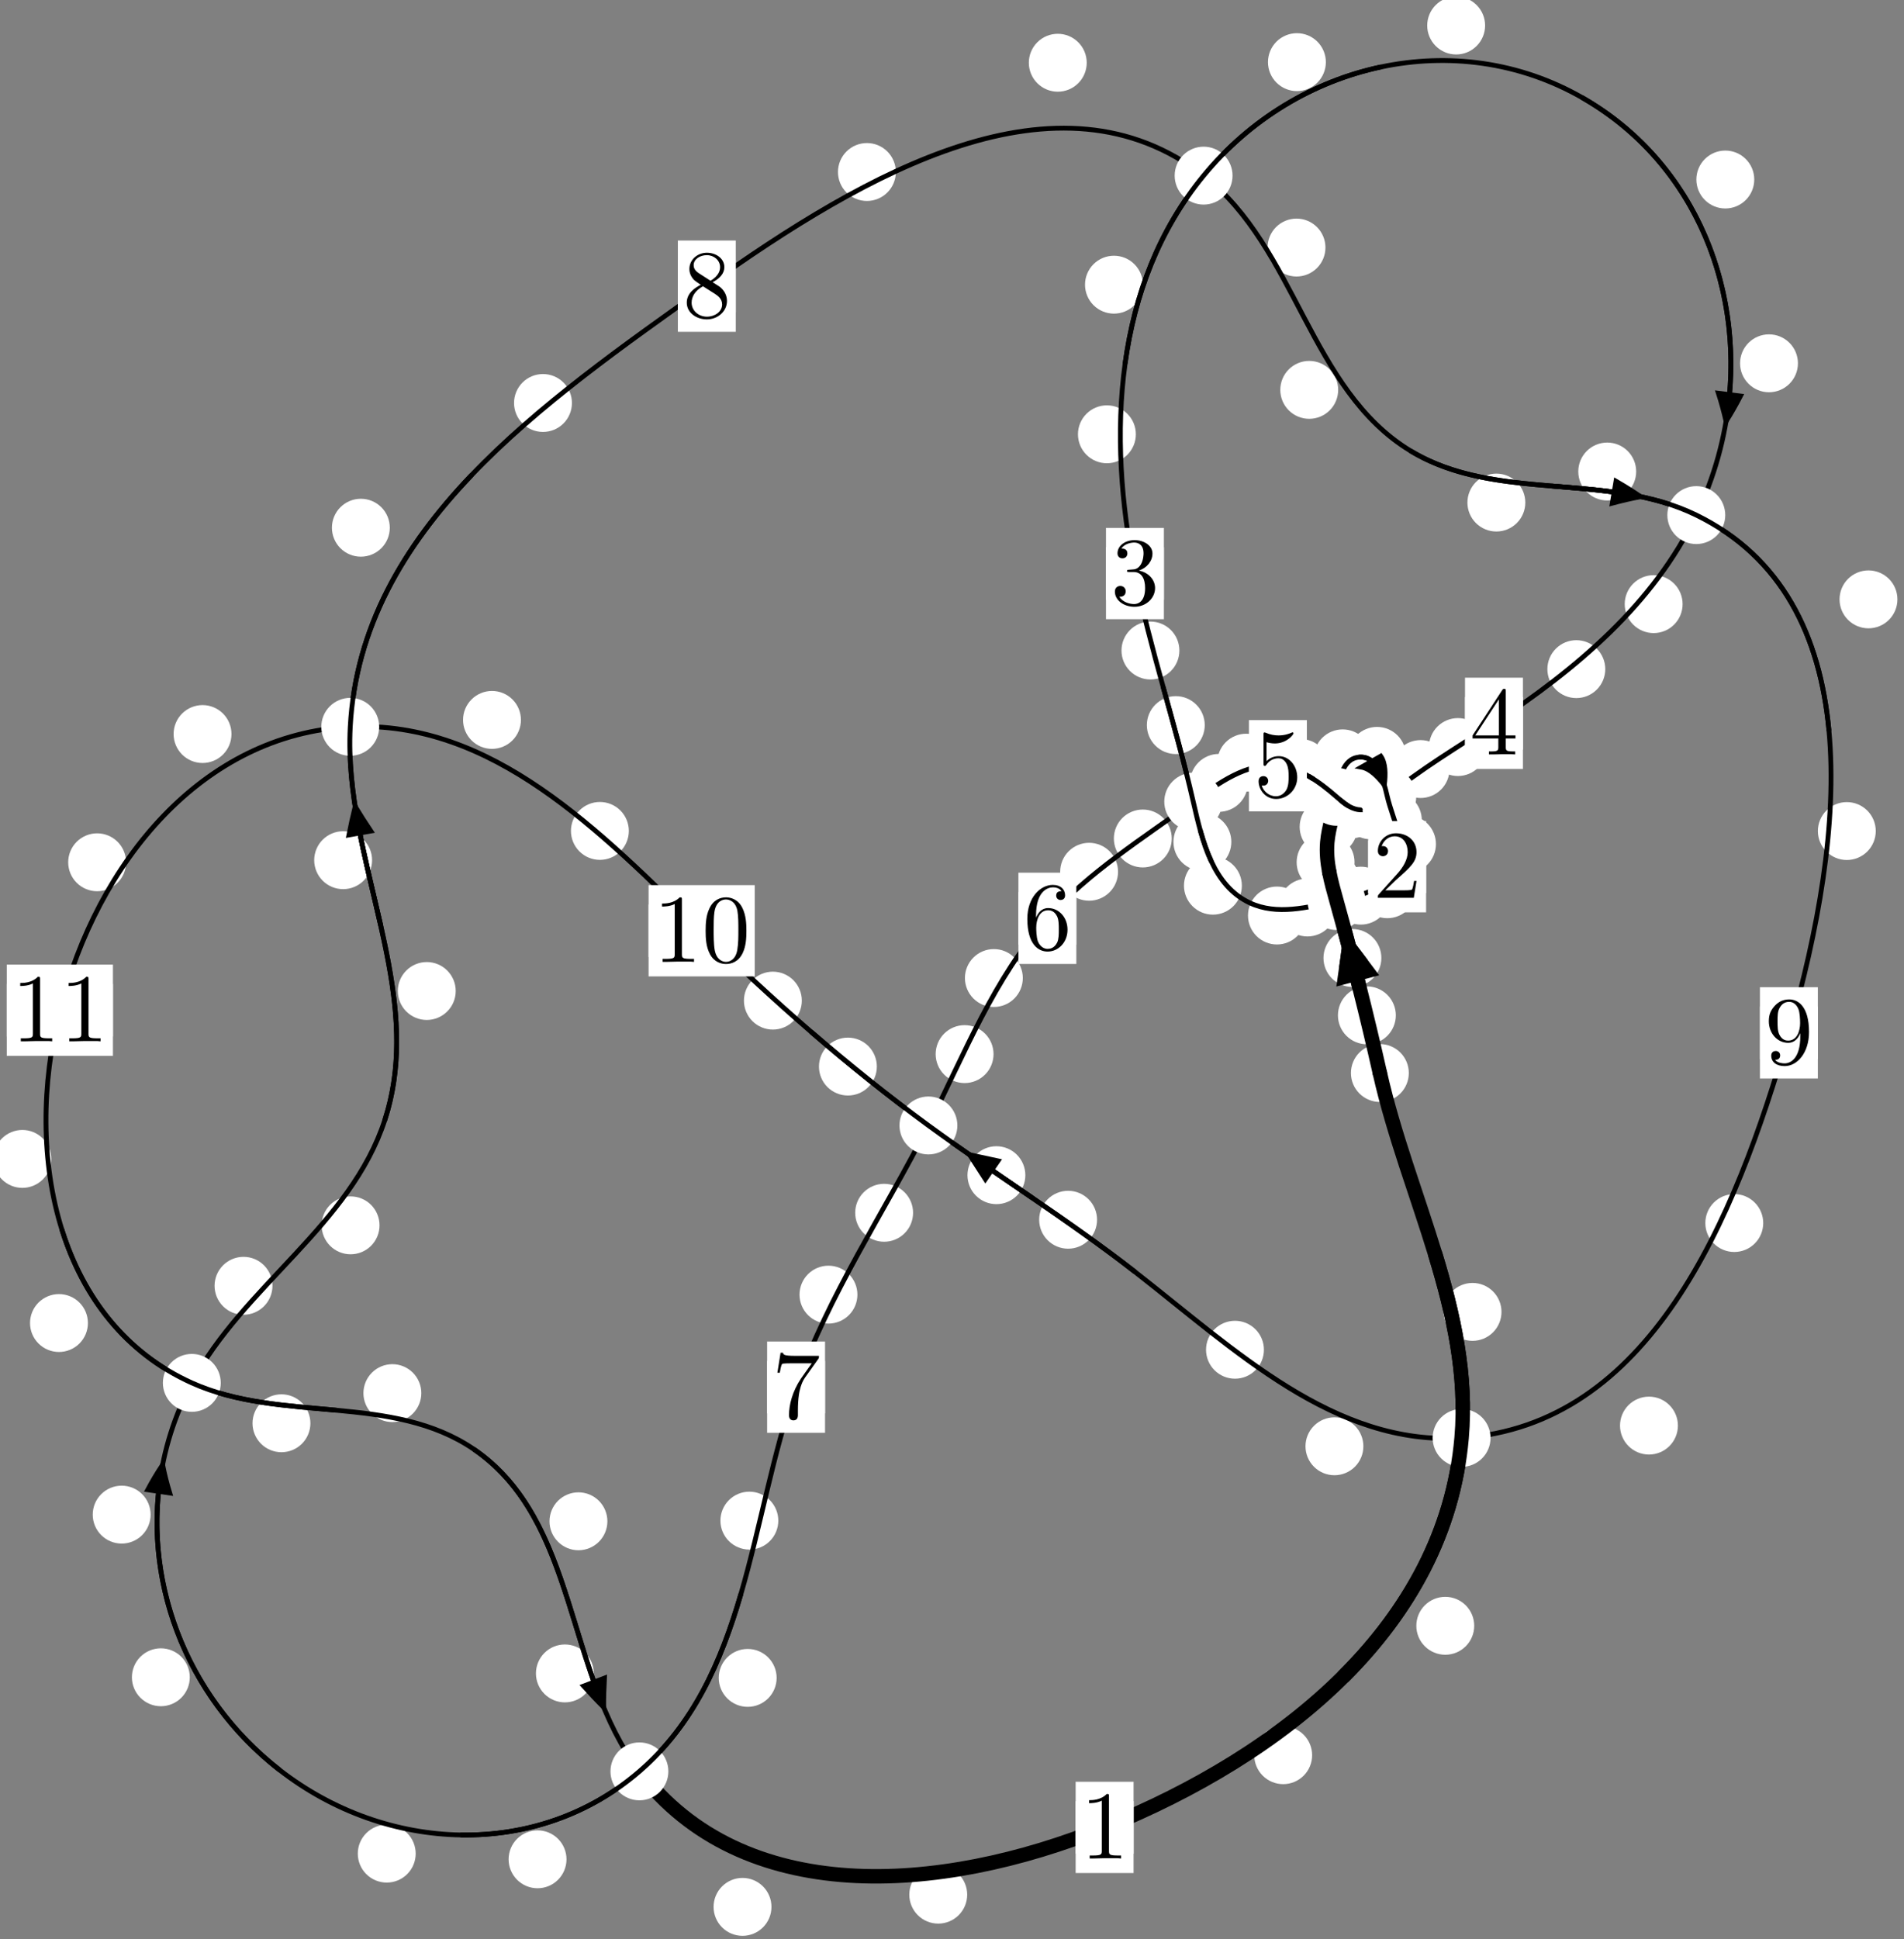 <?xml version="1.0"?>
<!-- Created by MetaPost 1.999 on 2021.07.06:0010 -->
<svg version="1.1" xmlns="http://www.w3.org/2000/svg" xmlns:xlink="http://www.w3.org/1999/xlink" width="196.593" height="200.159" viewBox="0 0 196.593 200.159">
<rect x="0" y="0" width="196.593" height="200.159" fill="#808080" stroke="none"/>
<!-- Original BoundingBox: -138.679214 -106.804642 57.914139 93.354767 -->
  <defs>
    <g transform="scale(0.01,0.01)" id="GLYPHcmr10_48">
      <path style="fill-rule: evenodd;" d="M460 -320C460 -400,455 -480,420 -554C374 -650,292 -666,250 -666C190 -666,117 -640,76 -547C44 -478,39 -400,39 -320C39 -245,43 -155,84 -79C127 2,200 22,249 22C303 22,379 1,423 -94C455 -163,460 -241,460 -320M249 -0C210 -0,151 -25,133 -121C122 -181,122 -273,122 -332C122 -396,122 -462,130 -516C149 -635,224 -644,249 -644C282 -644,348 -626,367 -527C377 -471,377 -395,377 -332C377 -257,377 -189,366 -125C351 -30,294 -0,249 -0"></path>
    </g>
    <g transform="scale(0.01,0.01)" id="GLYPHcmr10_49">
      <path style="fill-rule: evenodd;" d="M294 -640C294 -664,294 -666,271 -666C209 -602,121 -602,89 -602L89 -571C109 -571,168 -571,220 -597L220 -79C220 -43,217 -31,127 -31L95 -31L95 -0L257 -0L130 -3L217 -3L257 -3L297 -3L384 -3L419 -0L419 -31L387 -31C297 -31,294 -42,294 -79"></path>
    </g>
    <g transform="scale(0.01,0.01)" id="GLYPHcmr10_50">
      <path style="fill-rule: evenodd;" d="M127 -77L233 -180C389 -318,449 -372,449 -472C449 -586,359 -666,237 -666C124 -666,50 -574,50 -485C50 -429,100 -429,103 -429C120 -429,155 -441,155 -482C155 -508,137 -534,102 -534C94 -534,92 -534,89 -533C112 -598,166 -635,224 -635C315 -635,358 -554,358 -472C358 -392,308 -313,253 -251L61 -37C50 -26,50 -24,50 -0L421 -0L449 -174L424 -174C419 -144,412 -100,402 -85C395 -77,329 -77,307 -77"></path>
    </g>
    <g transform="scale(0.01,0.01)" id="GLYPHcmr10_51">
      <path style="fill-rule: evenodd;" d="M290 -352C372 -379,430 -449,430 -528C430 -610,342 -666,246 -666C145 -666,69 -606,69 -530C69 -497,91 -478,120 -478C151 -478,171 -500,171 -529C171 -579,124 -579,109 -579C140 -628,206 -641,242 -641C283 -641,338 -619,338 -529C338 -517,336 -459,310 -415C280 -367,246 -364,221 -363C213 -362,189 -360,182 -360C174 -359,167 -358,167 -348C167 -337,174 -337,191 -337L235 -337C317 -337,354 -269,354 -171C354 -35,285 -6,241 -6C198 -6,123 -23,88 -82C123 -77,154 -99,154 -137C154 -173,127 -193,98 -193C74 -193,42 -179,42 -135C42 -44,135 22,244 22C366 22,457 -69,457 -171C457 -253,394 -331,290 -352"></path>
    </g>
    <g transform="scale(0.01,0.01)" id="GLYPHcmr10_52">
      <path style="fill-rule: evenodd;" d="M294 -165L294 -78C294 -42,292 -31,218 -31L197 -31L197 -0L332 -0L238 -3L290 -3L332 -3L374 -3L427 -3L468 -0L468 -31L447 -31C373 -31,371 -42,371 -78L371 -165L471 -165L471 -196L371 -196L371 -651C371 -671,371 -677,355 -677C346 -677,343 -677,335 -665L28 -196L28 -165M300 -196L56 -196L300 -569"></path>
    </g>
    <g transform="scale(0.01,0.01)" id="GLYPHcmr10_53">
      <path style="fill-rule: evenodd;" d="M449 -201C449 -320,367 -420,259 -420C211 -420,168 -404,132 -369L132 -564C152 -558,185 -551,217 -551C340 -551,410 -642,410 -655C410 -661,407 -666,400 -666C399 -666,397 -666,392 -663C372 -654,323 -634,256 -634C216 -634,170 -641,123 -662C115 -665,113 -665,111 -665C101 -665,101 -657,101 -641L101 -345C101 -327,101 -319,115 -319C122 -319,124 -322,128 -328C139 -344,176 -398,257 -398C309 -398,334 -352,342 -334C358 -297,360 -258,360 -208C360 -173,360 -113,336 -71C312 -32,275 -6,229 -6C156 -6,99 -59,82 -118C85 -117,88 -116,99 -116C132 -116,149 -141,149 -165C149 -189,132 -214,99 -214C85 -214,50 -207,50 -161C50 -75,119 22,231 22C347 22,449 -74,449 -201"></path>
    </g>
    <g transform="scale(0.01,0.01)" id="GLYPHcmr10_54">
      <path style="fill-rule: evenodd;" d="M132 -328L132 -352C132 -605,256 -641,307 -641C331 -641,373 -635,395 -601C380 -601,340 -601,340 -556C340 -525,364 -510,386 -510C402 -510,432 -519,432 -558C432 -618,388 -666,305 -666C177 -666,42 -537,42 -316C42 -49,158 22,251 22C362 22,457 -72,457 -204C457 -331,368 -427,257 -427C189 -427,152 -376,132 -328M251 -6C188 -6,158 -66,152 -81C134 -128,134 -208,134 -226C134 -304,166 -404,256 -404C272 -404,318 -404,349 -342C367 -305,367 -254,367 -205C367 -157,367 -107,350 -71C320 -11,274 -6,251 -6"></path>
    </g>
    <g transform="scale(0.01,0.01)" id="GLYPHcmr10_55">
      <path style="fill-rule: evenodd;" d="M476 -609C485 -621,485 -623,485 -644L242 -644C120 -644,118 -657,114 -676L89 -676L56 -470L81 -470C84 -486,93 -549,106 -561C113 -567,191 -567,204 -567L411 -567C400 -551,321 -442,299 -409C209 -274,176 -135,176 -33C176 -23,176 22,222 22C268 22,268 -23,268 -33L268 -84C268 -139,271 -194,279 -248C283 -271,297 -357,341 -419"></path>
    </g>
    <g transform="scale(0.01,0.01)" id="GLYPHcmr10_56">
      <path style="fill-rule: evenodd;" d="M163 -457C117 -487,113 -521,113 -538C113 -599,178 -641,249 -641C322 -641,386 -589,386 -517C386 -460,347 -412,287 -377M309 -362C381 -399,430 -451,430 -517C430 -609,341 -666,250 -666C150 -666,69 -592,69 -499C69 -481,71 -436,113 -389C124 -377,161 -352,186 -335C128 -306,42 -250,42 -151C42 -45,144 22,249 22C362 22,457 -61,457 -168C457 -204,446 -249,408 -291C389 -312,373 -322,309 -362M209 -320L332 -242C360 -223,407 -193,407 -132C407 -58,332 -6,250 -6C164 -6,92 -68,92 -151C92 -209,124 -273,209 -320"></path>
    </g>
    <g transform="scale(0.01,0.01)" id="GLYPHcmr10_57">
      <path style="fill-rule: evenodd;" d="M367 -318L367 -286C367 -52,263 -6,205 -6C188 -6,134 -8,107 -42C151 -42,159 -71,159 -88C159 -119,135 -134,113 -134C97 -134,67 -125,67 -86C67 -19,121 22,206 22C335 22,457 -114,457 -329C457 -598,342 -666,253 -666C198 -666,149 -648,106 -603C65 -558,42 -516,42 -441C42 -316,130 -218,242 -218C303 -218,344 -260,367 -318M243 -241C227 -241,181 -241,150 -304C132 -341,132 -391,132 -440C132 -494,132 -541,153 -578C180 -628,218 -641,253 -641C299 -641,332 -607,349 -562C361 -530,365 -467,365 -421C365 -338,331 -241,243 -241"></path>
    </g>
  </defs>
  <path d="M144.123 104.796C144.123 104.004,143.808 103.244,143.247 102.683C142.687 102.123,141.927 101.808,141.134 101.808C140.341 101.808,139.581 102.123,139.021 102.683C138.46 103.244,138.145 104.004,138.145 104.796C138.145 105.589,138.46 106.349,139.021 106.91C139.581 107.47,140.341 107.785,141.134 107.785C141.927 107.785,142.687 107.47,143.247 106.91C143.808 106.349,144.123 105.589,144.123 104.796Z" style="fill: rgb(100%,100%,100%);stroke: none;"></path>
  <path d="M145.464 110.75C145.464 109.957,145.149 109.197,144.589 108.637C144.028 108.076,143.268 107.761,142.475 107.761C141.683 107.761,140.923 108.076,140.362 108.637C139.802 109.197,139.487 109.957,139.487 110.75C139.487 111.543,139.802 112.303,140.362 112.863C140.923 113.424,141.683 113.739,142.475 113.739C143.268 113.739,144.028 113.424,144.589 112.863C145.149 112.303,145.464 111.543,145.464 110.75Z" style="fill: rgb(100%,100%,100%);stroke: none;"></path>
  <path d="M140.434 91.014C140.434 90.221,140.119 89.461,139.559 88.9C138.998 88.34,138.238 88.025,137.445 88.025C136.653 88.025,135.892 88.34,135.332 88.9C134.771 89.461,134.457 90.221,134.457 91.014C134.457 91.806,134.771 92.567,135.332 93.127C135.892 93.688,136.653 94.002,137.445 94.002C138.238 94.002,138.998 93.688,139.559 93.127C140.119 92.567,140.434 91.806,140.434 91.014Z" style="fill: rgb(100%,100%,100%);stroke: none;"></path>
  <path d="M142.63 98.878C142.63 98.085,142.315 97.325,141.755 96.765C141.194 96.204,140.434 95.889,139.642 95.889C138.849 95.889,138.089 96.204,137.528 96.765C136.968 97.325,136.653 98.085,136.653 98.878C136.653 99.671,136.968 100.431,137.528 100.991C138.089 101.552,138.849 101.867,139.642 101.867C140.434 101.867,141.194 101.552,141.755 100.991C142.315 100.431,142.63 99.671,142.63 98.878Z" style="fill: rgb(100%,100%,100%);stroke: none;"></path>
  <path d="M140.171 85.342C140.171 84.549,139.856 83.789,139.296 83.229C138.735 82.668,137.975 82.353,137.183 82.353C136.39 82.353,135.63 82.668,135.069 83.229C134.509 83.789,134.194 84.549,134.194 85.342C134.194 86.135,134.509 86.895,135.069 87.455C135.63 88.016,136.39 88.331,137.183 88.331C137.975 88.331,138.735 88.016,139.296 87.455C139.856 86.895,140.171 86.135,140.171 85.342Z" style="fill: rgb(100%,100%,100%);stroke: none;"></path>
  <path d="M139.859 88.996C139.859 88.203,139.544 87.443,138.984 86.882C138.423 86.322,137.663 86.007,136.871 86.007C136.078 86.007,135.318 86.322,134.757 86.882C134.197 87.443,133.882 88.203,133.882 88.996C133.882 89.788,134.197 90.549,134.757 91.109C135.318 91.67,136.078 91.985,136.871 91.985C137.663 91.985,138.423 91.67,138.984 91.109C139.544 90.549,139.859 89.788,139.859 88.996Z" style="fill: rgb(100%,100%,100%);stroke: none;"></path>
  <path d="M141.26 80.384C141.26 79.591,140.945 78.831,140.385 78.271C139.824 77.71,139.064 77.395,138.272 77.395C137.479 77.395,136.719 77.71,136.158 78.271C135.598 78.831,135.283 79.591,135.283 80.384C135.283 81.177,135.598 81.937,136.158 82.497C136.719 83.058,137.479 83.373,138.272 83.373C139.064 83.373,139.824 83.058,140.385 82.497C140.945 81.937,141.26 81.177,141.26 80.384Z" style="fill: rgb(100%,100%,100%);stroke: none;"></path>
  <path d="M140.757 83.825C140.757 83.032,140.442 82.272,139.882 81.712C139.322 81.151,138.561 80.836,137.769 80.836C136.976 80.836,136.216 81.151,135.655 81.712C135.095 82.272,134.78 83.032,134.78 83.825C134.78 84.618,135.095 85.378,135.655 85.938C136.216 86.499,136.976 86.814,137.769 86.814C138.561 86.814,139.322 86.499,139.882 85.938C140.442 85.378,140.757 84.618,140.757 83.825Z" style="fill: rgb(100%,100%,100%);stroke: none;"></path>
  <path d="M145.171 78.016C145.171 77.223,144.856 76.463,144.296 75.902C143.735 75.342,142.975 75.027,142.182 75.027C141.39 75.027,140.63 75.342,140.069 75.902C139.509 76.463,139.194 77.223,139.194 78.016C139.194 78.808,139.509 79.569,140.069 80.129C140.63 80.69,141.39 81.005,142.182 81.005C142.975 81.005,143.735 80.69,144.296 80.129C144.856 79.569,145.171 78.808,145.171 78.016Z" style="fill: rgb(100%,100%,100%);stroke: none;"></path>
  <path d="M141.621 78.273C141.621 77.48,141.306 76.72,140.746 76.16C140.185 75.599,139.425 75.284,138.632 75.284C137.84 75.284,137.079 75.599,136.519 76.16C135.958 76.72,135.643 77.48,135.643 78.273C135.643 79.066,135.958 79.826,136.519 80.386C137.079 80.947,137.84 81.262,138.632 81.262C139.425 81.262,140.185 80.947,140.746 80.386C141.306 79.826,141.621 79.066,141.621 78.273Z" style="fill: rgb(100%,100%,100%);stroke: none;"></path>
  <path d="M146.806 84.668C146.806 83.875,146.491 83.115,145.931 82.555C145.37 81.994,144.61 81.679,143.817 81.679C143.025 81.679,142.265 81.994,141.704 82.555C141.144 83.115,140.829 83.875,140.829 84.668C140.829 85.461,141.144 86.221,141.704 86.781C142.265 87.342,143.025 87.657,143.817 87.657C144.61 87.657,145.37 87.342,145.931 86.781C146.491 86.221,146.806 85.461,146.806 84.668Z" style="fill: rgb(100%,100%,100%);stroke: none;"></path>
  <path d="M145.77 80.245C145.77 79.452,145.455 78.692,144.894 78.131C144.334 77.571,143.573 77.256,142.781 77.256C141.988 77.256,141.228 77.571,140.667 78.131C140.107 78.692,139.792 79.452,139.792 80.245C139.792 81.037,140.107 81.797,140.667 82.358C141.228 82.918,141.988 83.233,142.781 83.233C143.573 83.233,144.334 82.918,144.894 82.358C145.455 81.797,145.77 81.037,145.77 80.245Z" style="fill: rgb(100%,100%,100%);stroke: none;"></path>
  <path d="M146.234 91.782C146.234 90.989,145.919 90.229,145.359 89.669C144.798 89.108,144.038 88.793,143.245 88.793C142.452 88.793,141.692 89.108,141.132 89.669C140.571 90.229,140.256 90.989,140.256 91.782C140.256 92.575,140.571 93.335,141.132 93.895C141.692 94.456,142.452 94.771,143.245 94.771C144.038 94.771,144.798 94.456,145.359 93.895C145.919 93.335,146.234 92.575,146.234 91.782Z" style="fill: rgb(100%,100%,100%);stroke: none;"></path>
  <path d="M148.265 87.121C148.265 86.328,147.95 85.568,147.389 85.008C146.829 84.447,146.069 84.132,145.276 84.132C144.483 84.132,143.723 84.447,143.163 85.008C142.602 85.568,142.287 86.328,142.287 87.121C142.287 87.914,142.602 88.674,143.163 89.234C143.723 89.795,144.483 90.11,145.276 90.11C146.069 90.11,146.829 89.795,147.389 89.234C147.95 88.674,148.265 87.914,148.265 87.121Z" style="fill: rgb(100%,100%,100%);stroke: none;"></path>
  <path d="M137.988 93.666C137.988 92.874,137.673 92.113,137.113 91.553C136.552 90.993,135.792 90.678,135 90.678C134.207 90.678,133.447 90.993,132.886 91.553C132.326 92.113,132.011 92.874,132.011 93.666C132.011 94.459,132.326 95.219,132.886 95.78C133.447 96.34,134.207 96.655,135 96.655C135.792 96.655,136.552 96.34,137.113 95.78C137.673 95.219,137.988 94.459,137.988 93.666Z" style="fill: rgb(100%,100%,100%);stroke: none;"></path>
  <path d="M143.498 92.443C143.498 91.65,143.183 90.89,142.622 90.33C142.062 89.769,141.301 89.454,140.509 89.454C139.716 89.454,138.956 89.769,138.395 90.33C137.835 90.89,137.52 91.65,137.52 92.443C137.52 93.236,137.835 93.996,138.395 94.556C138.956 95.117,139.716 95.432,140.509 95.432C141.301 95.432,142.062 95.117,142.622 94.556C143.183 93.996,143.498 93.236,143.498 92.443Z" style="fill: rgb(100%,100%,100%);stroke: none;"></path>
  <path d="M128.226 91.415C128.226 90.622,127.911 89.862,127.35 89.302C126.79 88.741,126.03 88.426,125.237 88.426C124.444 88.426,123.684 88.741,123.124 89.302C122.563 89.862,122.248 90.622,122.248 91.415C122.248 92.208,122.563 92.968,123.124 93.528C123.684 94.089,124.444 94.404,125.237 94.404C126.03 94.404,126.79 94.089,127.35 93.528C127.911 92.968,128.226 92.208,128.226 91.415Z" style="fill: rgb(100%,100%,100%);stroke: none;"></path>
  <path d="M134.835 94.494C134.835 93.702,134.52 92.942,133.96 92.381C133.399 91.821,132.639 91.506,131.846 91.506C131.054 91.506,130.294 91.821,129.733 92.381C129.173 92.942,128.858 93.702,128.858 94.494C128.858 95.287,129.173 96.047,129.733 96.608C130.294 97.168,131.054 97.483,131.846 97.483C132.639 97.483,133.399 97.168,133.96 96.608C134.52 96.047,134.835 95.287,134.835 94.494Z" style="fill: rgb(100%,100%,100%);stroke: none;"></path>
  <path d="M124.394 74.841C124.394 74.048,124.079 73.288,123.518 72.728C122.958 72.167,122.198 71.852,121.405 71.852C120.612 71.852,119.852 72.167,119.292 72.728C118.731 73.288,118.416 74.048,118.416 74.841C118.416 75.634,118.731 76.394,119.292 76.954C119.852 77.515,120.612 77.83,121.405 77.83C122.198 77.83,122.958 77.515,123.518 76.954C124.079 76.394,124.394 75.634,124.394 74.841Z" style="fill: rgb(100%,100%,100%);stroke: none;"></path>
  <path d="M127.138 86.894C127.138 86.101,126.823 85.341,126.263 84.781C125.702 84.22,124.942 83.905,124.149 83.905C123.357 83.905,122.597 84.22,122.036 84.781C121.476 85.341,121.161 86.101,121.161 86.894C121.161 87.687,121.476 88.447,122.036 89.007C122.597 89.568,123.357 89.883,124.149 89.883C124.942 89.883,125.702 89.568,126.263 89.007C126.823 88.447,127.138 87.687,127.138 86.894Z" style="fill: rgb(100%,100%,100%);stroke: none;"></path>
  <path d="M117.28 44.825C117.28 44.032,116.965 43.272,116.404 42.712C115.844 42.151,115.084 41.836,114.291 41.836C113.498 41.836,112.738 42.151,112.178 42.712C111.617 43.272,111.302 44.032,111.302 44.825C111.302 45.618,111.617 46.378,112.178 46.938C112.738 47.499,113.498 47.814,114.291 47.814C115.084 47.814,115.844 47.499,116.404 46.938C116.965 46.378,117.28 45.618,117.28 44.825Z" style="fill: rgb(100%,100%,100%);stroke: none;"></path>
  <path d="M121.774 67.143C121.774 66.35,121.459 65.59,120.899 65.03C120.338 64.469,119.578 64.154,118.786 64.154C117.993 64.154,117.233 64.469,116.672 65.03C116.112 65.59,115.797 66.35,115.797 67.143C115.797 67.936,116.112 68.696,116.672 69.256C117.233 69.817,117.993 70.132,118.786 70.132C119.578 70.132,120.338 69.817,120.899 69.256C121.459 68.696,121.774 67.936,121.774 67.143Z" style="fill: rgb(100%,100%,100%);stroke: none;"></path>
  <path d="M136.899 6.413C136.899 5.621,136.584 4.861,136.023 4.3C135.463 3.74,134.703 3.425,133.91 3.425C133.117 3.425,132.357 3.74,131.797 4.3C131.236 4.861,130.921 5.621,130.921 6.413C130.921 7.206,131.236 7.966,131.797 8.527C132.357 9.087,133.117 9.402,133.91 9.402C134.703 9.402,135.463 9.087,136.023 8.527C136.584 7.966,136.899 7.206,136.899 6.413Z" style="fill: rgb(100%,100%,100%);stroke: none;"></path>
  <path d="M118.007 29.383C118.007 28.591,117.692 27.83,117.132 27.27C116.572 26.709,115.811 26.395,115.019 26.395C114.226 26.395,113.466 26.709,112.905 27.27C112.345 27.83,112.03 28.591,112.03 29.383C112.03 30.176,112.345 30.936,112.905 31.497C113.466 32.057,114.226 32.372,115.019 32.372C115.811 32.372,116.572 32.057,117.132 31.497C117.692 30.936,118.007 30.176,118.007 29.383Z" style="fill: rgb(100%,100%,100%);stroke: none;"></path>
  <path d="M181.132 18.529C181.132 17.736,180.817 16.976,180.257 16.416C179.696 15.855,178.936 15.54,178.143 15.54C177.351 15.54,176.591 15.855,176.03 16.416C175.47 16.976,175.155 17.736,175.155 18.529C175.155 19.322,175.47 20.082,176.03 20.642C176.591 21.203,177.351 21.518,178.143 21.518C178.936 21.518,179.696 21.203,180.257 20.642C180.817 20.082,181.132 19.322,181.132 18.529Z" style="fill: rgb(100%,100%,100%);stroke: none;"></path>
  <path d="M153.341 2.634C153.341 1.841,153.026 1.081,152.465 0.521C151.905 -0.04,151.145 -0.355,150.352 -0.355C149.559 -0.355,148.799 -0.04,148.239 0.521C147.678 1.081,147.363 1.841,147.363 2.634C147.363 3.427,147.678 4.187,148.239 4.747C148.799 5.308,149.559 5.623,150.352 5.623C151.145 5.623,151.905 5.308,152.465 4.747C153.026 4.187,153.341 3.427,153.341 2.634Z" style="fill: rgb(100%,100%,100%);stroke: none;"></path>
  <path d="M173.733 62.354C173.733 61.561,173.418 60.801,172.858 60.241C172.297 59.68,171.537 59.365,170.745 59.365C169.952 59.365,169.192 59.68,168.631 60.241C168.071 60.801,167.756 61.561,167.756 62.354C167.756 63.147,168.071 63.907,168.631 64.467C169.192 65.028,169.952 65.343,170.745 65.343C171.537 65.343,172.297 65.028,172.858 64.467C173.418 63.907,173.733 63.147,173.733 62.354Z" style="fill: rgb(100%,100%,100%);stroke: none;"></path>
  <path d="M185.642 37.498C185.642 36.705,185.327 35.945,184.767 35.385C184.206 34.824,183.446 34.509,182.653 34.509C181.861 34.509,181.101 34.824,180.54 35.385C179.98 35.945,179.665 36.705,179.665 37.498C179.665 38.291,179.98 39.051,180.54 39.611C181.101 40.172,181.861 40.487,182.653 40.487C183.446 40.487,184.206 40.172,184.767 39.611C185.327 39.051,185.642 38.291,185.642 37.498Z" style="fill: rgb(100%,100%,100%);stroke: none;"></path>
  <path d="M153.522 77.106C153.522 76.313,153.207 75.553,152.646 74.993C152.086 74.432,151.326 74.117,150.533 74.117C149.74 74.117,148.98 74.432,148.42 74.993C147.859 75.553,147.544 76.313,147.544 77.106C147.544 77.899,147.859 78.659,148.42 79.219C148.98 79.78,149.74 80.095,150.533 80.095C151.326 80.095,152.086 79.78,152.646 79.219C153.207 78.659,153.522 77.899,153.522 77.106Z" style="fill: rgb(100%,100%,100%);stroke: none;"></path>
  <path d="M165.749 69.064C165.749 68.271,165.434 67.511,164.873 66.951C164.313 66.39,163.553 66.075,162.76 66.075C161.967 66.075,161.207 66.39,160.647 66.951C160.086 67.511,159.771 68.271,159.771 69.064C159.771 69.857,160.086 70.617,160.647 71.177C161.207 71.738,161.967 72.053,162.76 72.053C163.553 72.053,164.313 71.738,164.873 71.177C165.434 70.617,165.749 69.857,165.749 69.064Z" style="fill: rgb(100%,100%,100%);stroke: none;"></path>
  <path d="M145.402 82.9C145.402 82.107,145.087 81.347,144.527 80.787C143.966 80.226,143.206 79.911,142.414 79.911C141.621 79.911,140.861 80.226,140.3 80.787C139.74 81.347,139.425 82.107,139.425 82.9C139.425 83.693,139.74 84.453,140.3 85.013C140.861 85.574,141.621 85.889,142.414 85.889C143.206 85.889,143.966 85.574,144.527 85.013C145.087 84.453,145.402 83.693,145.402 82.9Z" style="fill: rgb(100%,100%,100%);stroke: none;"></path>
  <path d="M149.669 79.377C149.669 78.584,149.354 77.824,148.794 77.264C148.233 76.703,147.473 76.388,146.68 76.388C145.888 76.388,145.127 76.703,144.567 77.264C144.006 77.824,143.691 78.584,143.691 79.377C143.691 80.17,144.006 80.93,144.567 81.49C145.127 82.051,145.888 82.366,146.68 82.366C147.473 82.366,148.233 82.051,148.794 81.49C149.354 80.93,149.669 80.17,149.669 79.377Z" style="fill: rgb(100%,100%,100%);stroke: none;"></path>
  <path d="M142.484 83.543C142.484 82.75,142.169 81.99,141.609 81.43C141.048 80.869,140.288 80.554,139.495 80.554C138.703 80.554,137.942 80.869,137.382 81.43C136.821 81.99,136.507 82.75,136.507 83.543C136.507 84.336,136.821 85.096,137.382 85.656C137.942 86.217,138.703 86.532,139.495 86.532C140.288 86.532,141.048 86.217,141.609 85.656C142.169 85.096,142.484 84.336,142.484 83.543Z" style="fill: rgb(100%,100%,100%);stroke: none;"></path>
  <path d="M144.521 83.634C144.521 82.841,144.206 82.081,143.645 81.521C143.085 80.96,142.325 80.645,141.532 80.645C140.739 80.645,139.979 80.96,139.419 81.521C138.858 82.081,138.543 82.841,138.543 83.634C138.543 84.427,138.858 85.187,139.419 85.747C139.979 86.308,140.739 86.623,141.532 86.623C142.325 86.623,143.085 86.308,143.645 85.747C144.206 85.187,144.521 84.427,144.521 83.634Z" style="fill: rgb(100%,100%,100%);stroke: none;"></path>
  <path d="M139.22 80.707C139.22 79.914,138.905 79.154,138.344 78.594C137.784 78.033,137.024 77.718,136.231 77.718C135.438 77.718,134.678 78.033,134.118 78.594C133.557 79.154,133.242 79.914,133.242 80.707C133.242 81.5,133.557 82.26,134.118 82.82C134.678 83.381,135.438 83.696,136.231 83.696C137.024 83.696,137.784 83.381,138.344 82.82C138.905 82.26,139.22 81.5,139.22 80.707Z" style="fill: rgb(100%,100%,100%);stroke: none;"></path>
  <path d="M141.717 82.874C141.717 82.081,141.402 81.321,140.841 80.76C140.281 80.2,139.521 79.885,138.728 79.885C137.935 79.885,137.175 80.2,136.615 80.76C136.054 81.321,135.739 82.081,135.739 82.874C135.739 83.666,136.054 84.426,136.615 84.987C137.175 85.547,137.935 85.862,138.728 85.862C139.521 85.862,140.281 85.547,140.841 84.987C141.402 84.426,141.717 83.666,141.717 82.874Z" style="fill: rgb(100%,100%,100%);stroke: none;"></path>
  <path d="M131.664 78.719C131.664 77.926,131.349 77.166,130.789 76.605C130.228 76.045,129.468 75.73,128.675 75.73C127.883 75.73,127.123 76.045,126.562 76.605C126.002 77.166,125.687 77.926,125.687 78.719C125.687 79.511,126.002 80.272,126.562 80.832C127.123 81.392,127.883 81.707,128.675 81.707C129.468 81.707,130.228 81.392,130.789 80.832C131.349 80.272,131.664 79.511,131.664 78.719Z" style="fill: rgb(100%,100%,100%);stroke: none;"></path>
  <path d="M137.267 79.262C137.267 78.47,136.952 77.71,136.391 77.149C135.831 76.589,135.071 76.274,134.278 76.274C133.485 76.274,132.725 76.589,132.165 77.149C131.604 77.71,131.289 78.47,131.289 79.262C131.289 80.055,131.604 80.815,132.165 81.376C132.725 81.936,133.485 82.251,134.278 82.251C135.071 82.251,135.831 81.936,136.391 81.376C136.952 80.815,137.267 80.055,137.267 79.262Z" style="fill: rgb(100%,100%,100%);stroke: none;"></path>
  <path d="M120.986 86.544C120.986 85.751,120.671 84.991,120.111 84.43C119.551 83.87,118.79 83.555,117.998 83.555C117.205 83.555,116.445 83.87,115.884 84.43C115.324 84.991,115.009 85.751,115.009 86.544C115.009 87.336,115.324 88.096,115.884 88.657C116.445 89.217,117.205 89.532,117.998 89.532C118.79 89.532,119.551 89.217,120.111 88.657C120.671 88.096,120.986 87.336,120.986 86.544Z" style="fill: rgb(100%,100%,100%);stroke: none;"></path>
  <path d="M128.847 80.803C128.847 80.011,128.532 79.251,127.972 78.69C127.411 78.13,126.651 77.815,125.859 77.815C125.066 77.815,124.306 78.13,123.745 78.69C123.185 79.251,122.87 80.011,122.87 80.803C122.87 81.596,123.185 82.356,123.745 82.917C124.306 83.477,125.066 83.792,125.859 83.792C126.651 83.792,127.411 83.477,127.972 82.917C128.532 82.356,128.847 81.596,128.847 80.803Z" style="fill: rgb(100%,100%,100%);stroke: none;"></path>
  <path d="M105.609 100.946C105.609 100.154,105.294 99.394,104.733 98.833C104.173 98.273,103.413 97.958,102.62 97.958C101.827 97.958,101.067 98.273,100.507 98.833C99.946 99.394,99.631 100.154,99.631 100.946C99.631 101.739,99.946 102.499,100.507 103.06C101.067 103.62,101.827 103.935,102.62 103.935C103.413 103.935,104.173 103.62,104.733 103.06C105.294 102.499,105.609 101.739,105.609 100.946Z" style="fill: rgb(100%,100%,100%);stroke: none;"></path>
  <path d="M115.442 89.978C115.442 89.185,115.128 88.425,114.567 87.865C114.007 87.304,113.246 86.989,112.454 86.989C111.661 86.989,110.901 87.304,110.34 87.865C109.78 88.425,109.465 89.185,109.465 89.978C109.465 90.771,109.78 91.531,110.34 92.091C110.901 92.652,111.661 92.967,112.454 92.967C113.246 92.967,114.007 92.652,114.567 92.091C115.128 91.531,115.442 90.771,115.442 89.978Z" style="fill: rgb(100%,100%,100%);stroke: none;"></path>
  <path d="M94.278 125.176C94.278 124.383,93.963 123.623,93.403 123.063C92.843 122.502,92.082 122.187,91.29 122.187C90.497 122.187,89.737 122.502,89.176 123.063C88.616 123.623,88.301 124.383,88.301 125.176C88.301 125.969,88.616 126.729,89.176 127.289C89.737 127.85,90.497 128.165,91.29 128.165C92.082 128.165,92.843 127.85,93.403 127.289C93.963 126.729,94.278 125.969,94.278 125.176Z" style="fill: rgb(100%,100%,100%);stroke: none;"></path>
  <path d="M102.586 108.799C102.586 108.006,102.271 107.246,101.711 106.686C101.15 106.125,100.39 105.81,99.597 105.81C98.805 105.81,98.044 106.125,97.484 106.686C96.924 107.246,96.609 108.006,96.609 108.799C96.609 109.592,96.924 110.352,97.484 110.912C98.044 111.473,98.805 111.788,99.597 111.788C100.39 111.788,101.15 111.473,101.711 110.912C102.271 110.352,102.586 109.592,102.586 108.799Z" style="fill: rgb(100%,100%,100%);stroke: none;"></path>
  <path d="M80.362 156.95C80.362 156.157,80.047 155.397,79.486 154.836C78.926 154.276,78.166 153.961,77.373 153.961C76.58 153.961,75.82 154.276,75.26 154.836C74.699 155.397,74.384 156.157,74.384 156.95C74.384 157.742,74.699 158.503,75.26 159.063C75.82 159.623,76.58 159.938,77.373 159.938C78.166 159.938,78.926 159.623,79.486 159.063C80.047 158.503,80.362 157.742,80.362 156.95Z" style="fill: rgb(100%,100%,100%);stroke: none;"></path>
  <path d="M88.53 133.624C88.53 132.832,88.215 132.072,87.654 131.511C87.094 130.951,86.334 130.636,85.541 130.636C84.748 130.636,83.988 130.951,83.428 131.511C82.867 132.072,82.552 132.832,82.552 133.624C82.552 134.417,82.867 135.177,83.428 135.738C83.988 136.298,84.748 136.613,85.541 136.613C86.334 136.613,87.094 136.298,87.654 135.738C88.215 135.177,88.53 134.417,88.53 133.624Z" style="fill: rgb(100%,100%,100%);stroke: none;"></path>
  <path d="M58.493 191.905C58.493 191.113,58.178 190.353,57.617 189.792C57.057 189.232,56.297 188.917,55.504 188.917C54.711 188.917,53.951 189.232,53.391 189.792C52.83 190.353,52.515 191.113,52.515 191.905C52.515 192.698,52.83 193.458,53.391 194.019C53.951 194.579,54.711 194.894,55.504 194.894C56.297 194.894,57.057 194.579,57.617 194.019C58.178 193.458,58.493 192.698,58.493 191.905Z" style="fill: rgb(100%,100%,100%);stroke: none;"></path>
  <path d="M80.19 173.182C80.19 172.39,79.875 171.629,79.315 171.069C78.754 170.508,77.994 170.194,77.202 170.194C76.409 170.194,75.649 170.508,75.088 171.069C74.528 171.629,74.213 172.39,74.213 173.182C74.213 173.975,74.528 174.735,75.088 175.296C75.649 175.856,76.409 176.171,77.202 176.171C77.994 176.171,78.754 175.856,79.315 175.296C79.875 174.735,80.19 173.975,80.19 173.182Z" style="fill: rgb(100%,100%,100%);stroke: none;"></path>
  <path d="M19.597 173.117C19.597 172.325,19.282 171.565,18.722 171.004C18.161 170.444,17.401 170.129,16.609 170.129C15.816 170.129,15.056 170.444,14.495 171.004C13.935 171.565,13.62 172.325,13.62 173.117C13.62 173.91,13.935 174.67,14.495 175.231C15.056 175.791,15.816 176.106,16.609 176.106C17.401 176.106,18.161 175.791,18.722 175.231C19.282 174.67,19.597 173.91,19.597 173.117Z" style="fill: rgb(100%,100%,100%);stroke: none;"></path>
  <path d="M42.921 191.321C42.921 190.528,42.606 189.768,42.045 189.207C41.485 188.647,40.725 188.332,39.932 188.332C39.139 188.332,38.379 188.647,37.819 189.207C37.258 189.768,36.943 190.528,36.943 191.321C36.943 192.113,37.258 192.874,37.819 193.434C38.379 193.994,39.139 194.309,39.932 194.309C40.725 194.309,41.485 193.994,42.045 193.434C42.606 192.874,42.921 192.113,42.921 191.321Z" style="fill: rgb(100%,100%,100%);stroke: none;"></path>
  <path d="M28.133 132.712C28.133 131.919,27.818 131.159,27.257 130.599C26.697 130.038,25.937 129.723,25.144 129.723C24.351 129.723,23.591 130.038,23.031 130.599C22.47 131.159,22.155 131.919,22.155 132.712C22.155 133.505,22.47 134.265,23.031 134.825C23.591 135.386,24.351 135.701,25.144 135.701C25.937 135.701,26.697 135.386,27.257 134.825C27.818 134.265,28.133 133.505,28.133 132.712Z" style="fill: rgb(100%,100%,100%);stroke: none;"></path>
  <path d="M15.552 156.33C15.552 155.538,15.237 154.777,14.677 154.217C14.117 153.656,13.356 153.342,12.564 153.342C11.771 153.342,11.011 153.656,10.45 154.217C9.89 154.777,9.575 155.538,9.575 156.33C9.575 157.123,9.89 157.883,10.45 158.444C11.011 159.004,11.771 159.319,12.564 159.319C13.356 159.319,14.117 159.004,14.677 158.444C15.237 157.883,15.552 157.123,15.552 156.33Z" style="fill: rgb(100%,100%,100%);stroke: none;"></path>
  <path d="M47.054 102.285C47.054 101.492,46.739 100.732,46.178 100.172C45.618 99.611,44.858 99.296,44.065 99.296C43.272 99.296,42.512 99.611,41.952 100.172C41.391 100.732,41.076 101.492,41.076 102.285C41.076 103.078,41.391 103.838,41.952 104.398C42.512 104.959,43.272 105.274,44.065 105.274C44.858 105.274,45.618 104.959,46.178 104.398C46.739 103.838,47.054 103.078,47.054 102.285Z" style="fill: rgb(100%,100%,100%);stroke: none;"></path>
  <path d="M39.187 126.472C39.187 125.68,38.872 124.919,38.312 124.359C37.751 123.798,36.991 123.484,36.198 123.484C35.406 123.484,34.646 123.798,34.085 124.359C33.525 124.919,33.21 125.68,33.21 126.472C33.21 127.265,33.525 128.025,34.085 128.586C34.646 129.146,35.406 129.461,36.198 129.461C36.991 129.461,37.751 129.146,38.312 128.586C38.872 128.025,39.187 127.265,39.187 126.472Z" style="fill: rgb(100%,100%,100%);stroke: none;"></path>
  <path d="M40.248 54.468C40.248 53.676,39.934 52.915,39.373 52.355C38.813 51.794,38.052 51.479,37.26 51.479C36.467 51.479,35.707 51.794,35.146 52.355C34.586 52.915,34.271 53.676,34.271 54.468C34.271 55.261,34.586 56.021,35.146 56.582C35.707 57.142,36.467 57.457,37.26 57.457C38.052 57.457,38.813 57.142,39.373 56.582C39.934 56.021,40.248 55.261,40.248 54.468Z" style="fill: rgb(100%,100%,100%);stroke: none;"></path>
  <path d="M38.419 88.784C38.419 87.992,38.104 87.231,37.544 86.671C36.983 86.11,36.223 85.795,35.431 85.795C34.638 85.795,33.878 86.11,33.317 86.671C32.757 87.231,32.442 87.992,32.442 88.784C32.442 89.577,32.757 90.337,33.317 90.898C33.878 91.458,34.638 91.773,35.431 91.773C36.223 91.773,36.983 91.458,37.544 90.898C38.104 90.337,38.419 89.577,38.419 88.784Z" style="fill: rgb(100%,100%,100%);stroke: none;"></path>
  <path d="M92.5 17.753C92.5 16.96,92.185 16.2,91.624 15.639C91.064 15.079,90.304 14.764,89.511 14.764C88.718 14.764,87.958 15.079,87.398 15.639C86.837 16.2,86.522 16.96,86.522 17.753C86.522 18.545,86.837 19.306,87.398 19.866C87.958 20.427,88.718 20.742,89.511 20.742C90.304 20.742,91.064 20.427,91.624 19.866C92.185 19.306,92.5 18.545,92.5 17.753Z" style="fill: rgb(100%,100%,100%);stroke: none;"></path>
  <path d="M59.054 41.594C59.054 40.802,58.739 40.042,58.178 39.481C57.618 38.921,56.857 38.606,56.065 38.606C55.272 38.606,54.512 38.921,53.951 39.481C53.391 40.042,53.076 40.802,53.076 41.594C53.076 42.387,53.391 43.147,53.951 43.708C54.512 44.268,55.272 44.583,56.065 44.583C56.857 44.583,57.618 44.268,58.178 43.708C58.739 43.147,59.054 42.387,59.054 41.594Z" style="fill: rgb(100%,100%,100%);stroke: none;"></path>
  <path d="M136.857 25.551C136.857 24.758,136.542 23.998,135.982 23.438C135.421 22.877,134.661 22.562,133.868 22.562C133.076 22.562,132.316 22.877,131.755 23.438C131.195 23.998,130.88 24.758,130.88 25.551C130.88 26.344,131.195 27.104,131.755 27.664C132.316 28.225,133.076 28.54,133.868 28.54C134.661 28.54,135.421 28.225,135.982 27.664C136.542 27.104,136.857 26.344,136.857 25.551Z" style="fill: rgb(100%,100%,100%);stroke: none;"></path>
  <path d="M112.208 6.477C112.208 5.684,111.893 4.924,111.332 4.364C110.772 3.803,110.012 3.488,109.219 3.488C108.426 3.488,107.666 3.803,107.105 4.364C106.545 4.924,106.23 5.684,106.23 6.477C106.23 7.27,106.545 8.03,107.105 8.59C107.666 9.151,108.426 9.466,109.219 9.466C110.012 9.466,110.772 9.151,111.332 8.59C111.893 8.03,112.208 7.27,112.208 6.477Z" style="fill: rgb(100%,100%,100%);stroke: none;"></path>
  <path d="M157.492 51.871C157.492 51.079,157.177 50.318,156.617 49.758C156.056 49.197,155.296 48.883,154.503 48.883C153.711 48.883,152.951 49.197,152.39 49.758C151.83 50.318,151.515 51.079,151.515 51.871C151.515 52.664,151.83 53.424,152.39 53.985C152.951 54.545,153.711 54.86,154.503 54.86C155.296 54.86,156.056 54.545,156.617 53.985C157.177 53.424,157.492 52.664,157.492 51.871Z" style="fill: rgb(100%,100%,100%);stroke: none;"></path>
  <path d="M138.17 40.239C138.17 39.447,137.856 38.687,137.295 38.126C136.735 37.566,135.974 37.251,135.182 37.251C134.389 37.251,133.629 37.566,133.068 38.126C132.508 38.687,132.193 39.447,132.193 40.239C132.193 41.032,132.508 41.792,133.068 42.353C133.629 42.913,134.389 43.228,135.182 43.228C135.974 43.228,136.735 42.913,137.295 42.353C137.856 41.792,138.17 41.032,138.17 40.239Z" style="fill: rgb(100%,100%,100%);stroke: none;"></path>
  <path d="M195.914 61.862C195.914 61.07,195.599 60.31,195.039 59.749C194.478 59.189,193.718 58.874,192.925 58.874C192.133 58.874,191.373 59.189,190.812 59.749C190.252 60.31,189.937 61.07,189.937 61.862C189.937 62.655,190.252 63.415,190.812 63.976C191.373 64.536,192.133 64.851,192.925 64.851C193.718 64.851,194.478 64.536,195.039 63.976C195.599 63.415,195.914 62.655,195.914 61.862Z" style="fill: rgb(100%,100%,100%);stroke: none;"></path>
  <path d="M168.939 48.666C168.939 47.874,168.624 47.114,168.064 46.553C167.504 45.993,166.743 45.678,165.951 45.678C165.158 45.678,164.398 45.993,163.837 46.553C163.277 47.114,162.962 47.874,162.962 48.666C162.962 49.459,163.277 50.219,163.837 50.78C164.398 51.34,165.158 51.655,165.951 51.655C166.743 51.655,167.504 51.34,168.064 50.78C168.624 50.219,168.939 49.459,168.939 48.666Z" style="fill: rgb(100%,100%,100%);stroke: none;"></path>
  <path d="M182.058 126.234C182.058 125.442,181.743 124.682,181.182 124.121C180.622 123.561,179.862 123.246,179.069 123.246C178.276 123.246,177.516 123.561,176.956 124.121C176.395 124.682,176.08 125.442,176.08 126.234C176.08 127.027,176.395 127.787,176.956 128.348C177.516 128.908,178.276 129.223,179.069 129.223C179.862 129.223,180.622 128.908,181.182 128.348C181.743 127.787,182.058 127.027,182.058 126.234Z" style="fill: rgb(100%,100%,100%);stroke: none;"></path>
  <path d="M193.678 85.776C193.678 84.983,193.363 84.223,192.803 83.663C192.242 83.102,191.482 82.787,190.689 82.787C189.897 82.787,189.137 83.102,188.576 83.663C188.016 84.223,187.701 84.983,187.701 85.776C187.701 86.569,188.016 87.329,188.576 87.889C189.137 88.45,189.897 88.765,190.689 88.765C191.482 88.765,192.242 88.45,192.803 87.889C193.363 87.329,193.678 86.569,193.678 85.776Z" style="fill: rgb(100%,100%,100%);stroke: none;"></path>
  <path d="M140.773 149.277C140.773 148.484,140.458 147.724,139.898 147.163C139.337 146.603,138.577 146.288,137.784 146.288C136.992 146.288,136.231 146.603,135.671 147.163C135.11 147.724,134.795 148.484,134.795 149.277C134.795 150.069,135.11 150.829,135.671 151.39C136.231 151.95,136.992 152.265,137.784 152.265C138.577 152.265,139.337 151.95,139.898 151.39C140.458 150.829,140.773 150.069,140.773 149.277Z" style="fill: rgb(100%,100%,100%);stroke: none;"></path>
  <path d="M173.249 147.14C173.249 146.348,172.934 145.588,172.373 145.027C171.813 144.467,171.053 144.152,170.26 144.152C169.467 144.152,168.707 144.467,168.147 145.027C167.586 145.588,167.271 146.348,167.271 147.14C167.271 147.933,167.586 148.693,168.147 149.254C168.707 149.814,169.467 150.129,170.26 150.129C171.053 150.129,171.813 149.814,172.373 149.254C172.934 148.693,173.249 147.933,173.249 147.14Z" style="fill: rgb(100%,100%,100%);stroke: none;"></path>
  <path d="M113.275 125.895C113.275 125.102,112.96 124.342,112.399 123.782C111.839 123.221,111.079 122.906,110.286 122.906C109.493 122.906,108.733 123.221,108.173 123.782C107.612 124.342,107.297 125.102,107.297 125.895C107.297 126.688,107.612 127.448,108.173 128.008C108.733 128.569,109.493 128.884,110.286 128.884C111.079 128.884,111.839 128.569,112.399 128.008C112.96 127.448,113.275 126.688,113.275 125.895Z" style="fill: rgb(100%,100%,100%);stroke: none;"></path>
  <path d="M130.503 139.313C130.503 138.52,130.189 137.76,129.628 137.199C129.068 136.639,128.307 136.324,127.515 136.324C126.722 136.324,125.962 136.639,125.401 137.199C124.841 137.76,124.526 138.52,124.526 139.313C124.526 140.105,124.841 140.866,125.401 141.426C125.962 141.987,126.722 142.301,127.515 142.301C128.307 142.301,129.068 141.987,129.628 141.426C130.189 140.866,130.503 140.105,130.503 139.313Z" style="fill: rgb(100%,100%,100%);stroke: none;"></path>
  <path d="M90.537 110.084C90.537 109.292,90.222 108.532,89.662 107.971C89.102 107.411,88.341 107.096,87.549 107.096C86.756 107.096,85.996 107.411,85.435 107.971C84.875 108.532,84.56 109.292,84.56 110.084C84.56 110.877,84.875 111.637,85.435 112.198C85.996 112.758,86.756 113.073,87.549 113.073C88.341 113.073,89.102 112.758,89.662 112.198C90.222 111.637,90.537 110.877,90.537 110.084Z" style="fill: rgb(100%,100%,100%);stroke: none;"></path>
  <path d="M105.871 121.296C105.871 120.504,105.556 119.743,104.995 119.183C104.435 118.622,103.675 118.307,102.882 118.307C102.089 118.307,101.329 118.622,100.769 119.183C100.208 119.743,99.893 120.504,99.893 121.296C99.893 122.089,100.208 122.849,100.769 123.41C101.329 123.97,102.089 124.285,102.882 124.285C103.675 124.285,104.435 123.97,104.995 123.41C105.556 122.849,105.871 122.089,105.871 121.296Z" style="fill: rgb(100%,100%,100%);stroke: none;"></path>
  <path d="M64.929 85.762C64.929 84.97,64.614 84.21,64.053 83.649C63.493 83.089,62.733 82.774,61.94 82.774C61.147 82.774,60.387 83.089,59.827 83.649C59.266 84.21,58.951 84.97,58.951 85.762C58.951 86.555,59.266 87.315,59.827 87.876C60.387 88.436,61.147 88.751,61.94 88.751C62.733 88.751,63.493 88.436,64.053 87.876C64.614 87.315,64.929 86.555,64.929 85.762Z" style="fill: rgb(100%,100%,100%);stroke: none;"></path>
  <path d="M82.79 103.279C82.79 102.486,82.475 101.726,81.915 101.165C81.354 100.605,80.594 100.29,79.801 100.29C79.009 100.29,78.249 100.605,77.688 101.165C77.128 101.726,76.813 102.486,76.813 103.279C76.813 104.071,77.128 104.831,77.688 105.392C78.249 105.952,79.009 106.267,79.801 106.267C80.594 106.267,81.354 105.952,81.915 105.392C82.475 104.831,82.79 104.071,82.79 103.279Z" style="fill: rgb(100%,100%,100%);stroke: none;"></path>
  <path d="M23.902 75.764C23.902 74.971,23.587 74.211,23.027 73.65C22.466 73.09,21.706 72.775,20.913 72.775C20.121 72.775,19.361 73.09,18.8 73.65C18.24 74.211,17.925 74.971,17.925 75.764C17.925 76.556,18.24 77.317,18.8 77.877C19.361 78.437,20.121 78.752,20.913 78.752C21.706 78.752,22.466 78.437,23.027 77.877C23.587 77.317,23.902 76.556,23.902 75.764Z" style="fill: rgb(100%,100%,100%);stroke: none;"></path>
  <path d="M53.788 74.305C53.788 73.512,53.473 72.752,52.913 72.192C52.352 71.631,51.592 71.316,50.799 71.316C50.007 71.316,49.246 71.631,48.686 72.192C48.125 72.752,47.811 73.512,47.811 74.305C47.811 75.098,48.125 75.858,48.686 76.418C49.246 76.979,50.007 77.294,50.799 77.294C51.592 77.294,52.352 76.979,52.913 76.418C53.473 75.858,53.788 75.098,53.788 74.305Z" style="fill: rgb(100%,100%,100%);stroke: none;"></path>
  <path d="M5.298 119.617C5.298 118.824,4.983 118.064,4.423 117.504C3.862 116.943,3.102 116.628,2.31 116.628C1.517 116.628,0.757 116.943,0.196 117.504C-0.364 118.064,-0.679 118.824,-0.679 119.617C-0.679 120.41,-0.364 121.17,0.196 121.73C0.757 122.291,1.517 122.606,2.31 122.606C3.102 122.606,3.862 122.291,4.423 121.73C4.983 121.17,5.298 120.41,5.298 119.617Z" style="fill: rgb(100%,100%,100%);stroke: none;"></path>
  <path d="M13.018 89C13.018 88.207,12.703 87.447,12.143 86.887C11.582 86.326,10.822 86.011,10.029 86.011C9.237 86.011,8.477 86.326,7.916 86.887C7.356 87.447,7.041 88.207,7.041 89C7.041 89.793,7.356 90.553,7.916 91.113C8.477 91.674,9.237 91.989,10.029 91.989C10.822 91.989,11.582 91.674,12.143 91.113C12.703 90.553,13.018 89.793,13.018 89Z" style="fill: rgb(100%,100%,100%);stroke: none;"></path>
  <path d="M32.05 146.901C32.05 146.108,31.735 145.348,31.175 144.787C30.614 144.227,29.854 143.912,29.061 143.912C28.269 143.912,27.509 144.227,26.948 144.787C26.388 145.348,26.073 146.108,26.073 146.901C26.073 147.693,26.388 148.453,26.948 149.014C27.509 149.574,28.269 149.889,29.061 149.889C29.854 149.889,30.614 149.574,31.175 149.014C31.735 148.453,32.05 147.693,32.05 146.901Z" style="fill: rgb(100%,100%,100%);stroke: none;"></path>
  <path d="M9.078 136.556C9.078 135.763,8.763 135.003,8.202 134.442C7.642 133.882,6.882 133.567,6.089 133.567C5.296 133.567,4.536 133.882,3.976 134.442C3.415 135.003,3.1 135.763,3.1 136.556C3.1 137.348,3.415 138.109,3.976 138.669C4.536 139.229,5.296 139.544,6.089 139.544C6.882 139.544,7.642 139.229,8.202 138.669C8.763 138.109,9.078 137.348,9.078 136.556Z" style="fill: rgb(100%,100%,100%);stroke: none;"></path>
  <path d="M62.715 157.018C62.715 156.225,62.4 155.465,61.84 154.904C61.279 154.344,60.519 154.029,59.726 154.029C58.934 154.029,58.174 154.344,57.613 154.904C57.053 155.465,56.738 156.225,56.738 157.018C56.738 157.811,57.053 158.571,57.613 159.131C58.174 159.692,58.934 160.007,59.726 160.007C60.519 160.007,61.279 159.692,61.84 159.131C62.4 158.571,62.715 157.811,62.715 157.018Z" style="fill: rgb(100%,100%,100%);stroke: none;"></path>
  <path d="M43.503 143.79C43.503 142.998,43.188 142.238,42.627 141.677C42.067 141.117,41.307 140.802,40.514 140.802C39.721 140.802,38.961 141.117,38.401 141.677C37.84 142.238,37.525 142.998,37.525 143.79C37.525 144.583,37.84 145.343,38.401 145.904C38.961 146.464,39.721 146.779,40.514 146.779C41.307 146.779,42.067 146.464,42.627 145.904C43.188 145.343,43.503 144.583,43.503 143.79Z" style="fill: rgb(100%,100%,100%);stroke: none;"></path>
  <path d="M79.656 196.816C79.656 196.023,79.341 195.263,78.781 194.703C78.22 194.142,77.46 193.827,76.668 193.827C75.875 193.827,75.115 194.142,74.554 194.703C73.994 195.263,73.679 196.023,73.679 196.816C73.679 197.609,73.994 198.369,74.554 198.929C75.115 199.49,75.875 199.805,76.668 199.805C77.46 199.805,78.22 199.49,78.781 198.929C79.341 198.369,79.656 197.609,79.656 196.816Z" style="fill: rgb(100%,100%,100%);stroke: none;"></path>
  <path d="M61.315 172.72C61.315 171.928,61 171.167,60.439 170.607C59.879 170.046,59.119 169.732,58.326 169.732C57.533 169.732,56.773 170.046,56.213 170.607C55.652 171.167,55.337 171.928,55.337 172.72C55.337 173.513,55.652 174.273,56.213 174.834C56.773 175.394,57.533 175.709,58.326 175.709C59.119 175.709,59.879 175.394,60.439 174.834C61 174.273,61.315 173.513,61.315 172.72Z" style="fill: rgb(100%,100%,100%);stroke: none;"></path>
  <path d="M135.481 181.161C135.481 180.368,135.166 179.608,134.606 179.047C134.045 178.487,133.285 178.172,132.492 178.172C131.7 178.172,130.94 178.487,130.379 179.047C129.819 179.608,129.504 180.368,129.504 181.161C129.504 181.953,129.819 182.713,130.379 183.274C130.94 183.834,131.7 184.149,132.492 184.149C133.285 184.149,134.045 183.834,134.606 183.274C135.166 182.713,135.481 181.953,135.481 181.161Z" style="fill: rgb(100%,100%,100%);stroke: none;"></path>
  <path d="M99.865 195.555C99.865 194.762,99.55 194.002,98.99 193.442C98.429 192.881,97.669 192.566,96.876 192.566C96.084 192.566,95.323 192.881,94.763 193.442C94.202 194.002,93.888 194.762,93.888 195.555C93.888 196.348,94.202 197.108,94.763 197.668C95.323 198.229,96.084 198.544,96.876 198.544C97.669 198.544,98.429 198.229,98.99 197.668C99.55 197.108,99.865 196.348,99.865 195.555Z" style="fill: rgb(100%,100%,100%);stroke: none;"></path>
  <path d="M155.033 135.405C155.033 134.613,154.718 133.853,154.157 133.292C153.597 132.732,152.837 132.417,152.044 132.417C151.251 132.417,150.491 132.732,149.931 133.292C149.37 133.853,149.055 134.613,149.055 135.405C149.055 136.198,149.37 136.958,149.931 137.519C150.491 138.079,151.251 138.394,152.044 138.394C152.837 138.394,153.597 138.079,154.157 137.519C154.718 136.958,155.033 136.198,155.033 135.405Z" style="fill: rgb(100%,100%,100%);stroke: none;"></path>
  <path d="M152.217 167.805C152.217 167.012,151.902 166.252,151.342 165.691C150.781 165.131,150.021 164.816,149.228 164.816C148.436 164.816,147.675 165.131,147.115 165.691C146.554 166.252,146.24 167.012,146.24 167.805C146.24 168.598,146.554 169.358,147.115 169.918C147.675 170.479,148.436 170.794,149.228 170.794C150.021 170.794,150.781 170.479,151.342 169.918C151.902 169.358,152.217 168.598,152.217 167.805Z" style="fill: rgb(100%,100%,100%);stroke: none;"></path>
  <path d="M142.475 110.75C141.134 104.796,139.642 98.878,138 93C137.445 91.014,136.871 88.996,137.046 86.937C137.183 85.342,137.769 83.825,138 82.242C138.272 80.384,138.632 78.273,140.355 78.148C142.182 78.016,142.781 80.245,143.243 82.215C143.817 84.668,145.276 87.121,144.258 89.457C143.245 91.782,140.509 92.443,138 93C135 93.666,131.846 94.494,129.056 93.194C125.237 91.415,124.149 86.894,123.204 82.742C121.405 74.841,118.786 67.143,117.186 59.198C114.291 44.825,115.019 29.383,124.276 18.128C133.91 6.413,150.352 2.634,163.38 10.085C178.143 18.529,182.653 37.498,175.147 53.165C170.745 62.354,162.76 69.064,154.256 74.657C150.533 77.106,146.68 79.377,143.243 82.215C142.414 82.9,141.532 83.634,140.459 83.586C139.495 83.543,138.728 82.874,138 82.242C136.231 80.707,134.278 79.262,131.945 79.036C128.675 78.719,125.859 80.803,123.204 82.742C117.998 86.544,112.454 89.978,108.144 94.785C102.62 100.946,99.597 108.799,95.862 116.163C91.29 125.176,85.541 133.624,82.197 143.173C77.373 156.95,77.202 173.182,66.021 182.83C55.504 191.905,39.932 191.321,28.831 182.657C16.609 173.117,12.564 156.33,19.806 142.733C25.144 132.712,36.198 126.472,39.737 115.591C44.065 102.285,35.431 88.784,36.164 75.019C37.26 54.468,56.065 41.594,72.982 29.536C89.511 17.753,109.219 6.477,124.276 18.128C133.868 25.551,135.182 40.239,145.682 46.561C154.503 51.871,165.951 48.666,175.147 53.165C192.925 61.862,190.689 85.776,184.707 106.605C179.069 126.234,170.26 147.14,150.914 148.413C137.784 149.277,127.515 139.313,117.148 131.239C110.286 125.895,102.882 121.296,95.862 116.163C87.549 110.084,79.801 103.279,72.449 96.069C61.94 85.762,50.799 74.305,36.164 75.019C20.913 75.764,10.029 89,6.18 104.268C2.31 119.617,6.089 136.556,19.806 142.733C29.061 146.901,40.514 143.79,48.972 149.614C59.726 157.018,58.326 172.72,66.021 182.83C76.668 196.816,96.876 195.555,114.054 188.613C132.492 181.161,149.228 167.805,150.914 148.413C152.044 135.405,145.328 123.412,142.475 110.75" style="stroke:rgb(0%,0%,0%); stroke-width: 0.498;stroke-linecap: round;stroke-linejoin: round;stroke-miterlimit: 10;fill: none;"></path>
  <path d="M142.475 110.75C141.134 104.796,139.642 98.878,138 93C137.445 91.014,136.871 88.996,137.046 86.937C137.183 85.342,137.769 83.825,138 82.242" style="stroke:rgb(0%,0%,0%); stroke-width: 1.494;stroke-linecap: round;stroke-linejoin: round;stroke-miterlimit: 10;fill: none;"></path>
  <path d="M66.021 182.83C76.668 196.816,96.876 195.555,114.054 188.613C132.492 181.161,149.228 167.805,150.914 148.413C152.044 135.405,145.328 123.412,142.475 110.75" style="stroke:rgb(0%,0%,0%); stroke-width: 1.494;stroke-linecap: round;stroke-linejoin: round;stroke-miterlimit: 10;fill: none;"></path>
  <path d="M140.989 93C140.989 92.207,140.674 91.447,140.113 90.887C139.553 90.326,138.793 90.011,138 90.011C137.207 90.011,136.447 90.326,135.887 90.887C135.326 91.447,135.011 92.207,135.011 93C135.011 93.793,135.326 94.553,135.887 95.113C136.447 95.674,137.207 95.989,138 95.989C138.793 95.989,139.553 95.674,140.113 95.113C140.674 94.553,140.989 93.793,140.989 93Z" style="fill: rgb(100%,100%,100%);stroke: none;"></path>
  <path d="M140.35 101.847C139.604 98.888,138.821 95.939,138 93C137.723 92.007,137.44 91.006,137.249 89.996" style="stroke:rgb(0%,0%,0%); stroke-width: 1.494;stroke-linecap: round;stroke-linejoin: round;stroke-miterlimit: 10;fill: none;"></path>
  <path d="M146.231 82.215C146.231 81.423,145.916 80.663,145.356 80.102C144.795 79.542,144.035 79.227,143.243 79.227C142.45 79.227,141.69 79.542,141.129 80.102C140.569 80.663,140.254 81.423,140.254 82.215C140.254 83.008,140.569 83.768,141.129 84.329C141.69 84.889,142.45 85.204,143.243 85.204C144.035 85.204,144.795 84.889,145.356 84.329C145.916 83.768,146.231 83.008,146.231 82.215Z" style="fill: rgb(100%,100%,100%);stroke: none;"></path>
  <path d="M142.311 79.393C142.747 80.18,143.012 81.23,143.243 82.215C143.53 83.442,144.038 84.668,144.348 85.88" style="stroke:rgb(0%,0%,0%); stroke-width: 0.498;stroke-linecap: round;stroke-linejoin: round;stroke-miterlimit: 10;fill: none;"></path>
  <path d="M126.193 82.742C126.193 81.949,125.878 81.189,125.317 80.629C124.757 80.068,123.997 79.753,123.204 79.753C122.411 79.753,121.651 80.068,121.091 80.629C120.53 81.189,120.215 81.949,120.215 82.742C120.215 83.535,120.53 84.295,121.091 84.855C121.651 85.416,122.411 85.731,123.204 85.731C123.997 85.731,124.757 85.416,125.317 84.855C125.878 84.295,126.193 83.535,126.193 82.742Z" style="fill: rgb(100%,100%,100%);stroke: none;"></path>
  <path d="M125.052 88.858C124.185 86.986,123.677 84.818,123.204 82.742C122.304 78.791,121.2 74.892,120.12 70.986" style="stroke:rgb(0%,0%,0%); stroke-width: 0.498;stroke-linecap: round;stroke-linejoin: round;stroke-miterlimit: 10;fill: none;"></path>
  <path d="M178.136 53.165C178.136 52.373,177.821 51.612,177.26 51.052C176.7 50.491,175.94 50.177,175.147 50.177C174.354 50.177,173.594 50.491,173.034 51.052C172.473 51.612,172.158 52.373,172.158 53.165C172.158 53.958,172.473 54.718,173.034 55.279C173.594 55.839,174.354 56.154,175.147 56.154C175.94 56.154,176.7 55.839,177.26 55.279C177.821 54.718,178.136 53.958,178.136 53.165Z" style="fill: rgb(100%,100%,100%);stroke: none;"></path>
  <path d="M160.274 50.167C165.388 50.592,170.549 50.916,175.147 53.165C184.036 57.514,187.922 65.667,188.837 75.336" style="stroke:rgb(0%,0%,0%); stroke-width: 0.498;stroke-linecap: round;stroke-linejoin: round;stroke-miterlimit: 10;fill: none;"></path>
  <path d="M140.989 82.242C140.989 81.449,140.674 80.689,140.113 80.129C139.553 79.568,138.793 79.253,138 79.253C137.207 79.253,136.447 79.568,135.887 80.129C135.326 80.689,135.011 81.449,135.011 82.242C135.011 83.035,135.326 83.795,135.887 84.355C136.447 84.916,137.207 85.231,138 85.231C138.793 85.231,139.553 84.916,140.113 84.355C140.674 83.795,140.989 83.035,140.989 82.242Z" style="fill: rgb(100%,100%,100%);stroke: none;"></path>
  <path d="M139.141 83.135C138.738 82.883,138.364 82.558,138 82.242C137.116 81.474,136.185 80.73,135.184 80.148" style="stroke:rgb(0%,0%,0%); stroke-width: 0.498;stroke-linecap: round;stroke-linejoin: round;stroke-miterlimit: 10;fill: none;"></path>
  <path d="M98.851 116.163C98.851 115.37,98.536 114.61,97.975 114.05C97.415 113.489,96.654 113.174,95.862 113.174C95.069 113.174,94.309 113.489,93.748 114.05C93.188 114.61,92.873 115.37,92.873 116.163C92.873 116.956,93.188 117.716,93.748 118.276C94.309 118.837,95.069 119.152,95.862 119.152C96.654 119.152,97.415 118.837,97.975 118.276C98.536 117.716,98.851 116.956,98.851 116.163Z" style="fill: rgb(100%,100%,100%);stroke: none;"></path>
  <path d="M106.564 123.622C102.978 121.163,99.372 118.73,95.862 116.163C91.705 113.124,87.69 109.903,83.795 106.54" style="stroke:rgb(0%,0%,0%); stroke-width: 0.498;stroke-linecap: round;stroke-linejoin: round;stroke-miterlimit: 10;fill: none;"></path>
  <path d="M22.795 142.733C22.795 141.94,22.48 141.18,21.92 140.62C21.359 140.059,20.599 139.744,19.806 139.744C19.014 139.744,18.253 140.059,17.693 140.62C17.133 141.18,16.818 141.94,16.818 142.733C16.818 143.526,17.133 144.286,17.693 144.846C18.253 145.407,19.014 145.722,19.806 145.722C20.599 145.722,21.359 145.407,21.92 144.846C22.48 144.286,22.795 143.526,22.795 142.733Z" style="fill: rgb(100%,100%,100%);stroke: none;"></path>
  <path d="M6.398 126.94C8.574 133.865,12.948 139.644,19.806 142.733C24.434 144.817,29.611 145.081,34.688 145.552" style="stroke:rgb(0%,0%,0%); stroke-width: 0.498;stroke-linecap: round;stroke-linejoin: round;stroke-miterlimit: 10;fill: none;"></path>
  <path d="M127.264 18.128C127.264 17.335,126.949 16.575,126.389 16.015C125.828 15.454,125.068 15.139,124.276 15.139C123.483 15.139,122.723 15.454,122.162 16.015C121.602 16.575,121.287 17.335,121.287 18.128C121.287 18.921,121.602 19.681,122.162 20.241C122.723 20.802,123.483 21.117,124.276 21.117C125.068 21.117,125.828 20.802,126.389 20.241C126.949 19.681,127.264 18.921,127.264 18.128Z" style="fill: rgb(100%,100%,100%);stroke: none;"></path>
  <path d="M116.174 37.494C117.151 30.43,119.647 23.756,124.276 18.128C129.093 12.271,135.612 8.397,142.555 6.919" style="stroke:rgb(0%,0%,0%); stroke-width: 0.498;stroke-linecap: round;stroke-linejoin: round;stroke-miterlimit: 10;fill: none;"></path>
  <path d="M153.902 148.413C153.902 147.62,153.587 146.86,153.027 146.3C152.466 145.739,151.706 145.424,150.914 145.424C150.121 145.424,149.361 145.739,148.8 146.3C148.24 146.86,147.925 147.62,147.925 148.413C147.925 149.206,148.24 149.966,148.8 150.526C149.361 151.087,150.121 151.402,150.914 151.402C151.706 151.402,152.466 151.087,153.027 150.526C153.587 149.966,153.902 149.206,153.902 148.413Z" style="fill: rgb(100%,100%,100%);stroke: none;"></path>
  <path d="M138.766 172.99C145.466 166.296,150.071 158.109,150.914 148.413C151.479 141.909,150.083 135.659,148.188 129.452" style="stroke:rgb(0%,0%,0%); stroke-width: 1.494;stroke-linecap: round;stroke-linejoin: round;stroke-miterlimit: 10;fill: none;"></path>
  <path d="M39.153 75.019C39.153 74.227,38.838 73.467,38.278 72.906C37.717 72.346,36.957 72.031,36.164 72.031C35.372 72.031,34.611 72.346,34.051 72.906C33.49 73.467,33.176 74.227,33.176 75.019C33.176 75.812,33.49 76.572,34.051 77.133C34.611 77.693,35.372 78.008,36.164 78.008C36.957 78.008,37.717 77.693,38.278 77.133C38.838 76.572,39.153 75.812,39.153 75.019Z" style="fill: rgb(100%,100%,100%);stroke: none;"></path>
  <path d="M39.299 95.477C37.773 88.718,35.797 81.902,36.164 75.019C36.712 64.744,41.687 56.388,48.64 49.093" style="stroke:rgb(0%,0%,0%); stroke-width: 0.498;stroke-linecap: round;stroke-linejoin: round;stroke-miterlimit: 10;fill: none;"></path>
  <path d="M69.01 182.83C69.01 182.037,68.695 181.277,68.135 180.716C67.574 180.156,66.814 179.841,66.021 179.841C65.229 179.841,64.469 180.156,63.908 180.716C63.348 181.277,63.033 182.037,63.033 182.83C63.033 183.622,63.348 184.383,63.908 184.943C64.469 185.504,65.229 185.818,66.021 185.818C66.814 185.818,67.574 185.504,68.135 184.943C68.695 184.383,69.01 183.622,69.01 182.83Z" style="fill: rgb(100%,100%,100%);stroke: none;"></path>
  <path d="M76.493 164.55C74.449 171.536,71.611 178.006,66.021 182.83C60.763 187.368,54.24 189.49,47.645 189.396" style="stroke:rgb(0%,0%,0%); stroke-width: 0.498;stroke-linecap: round;stroke-linejoin: round;stroke-miterlimit: 10;fill: none;"></path>
  <path d="M142.475 110.75C141.402 105.987,140.232 101.247,138.967 96.531" style="stroke:rgb(0%,0%,0%); stroke-width: 0.498;stroke-linecap: round;stroke-linejoin: round;stroke-miterlimit: 10;fill: none;"></path>
  <path d="M141.985 100.518C140.988 99.182,139.982 97.853,138.967 96.531C138.75 98.184,138.522 99.835,138.282 101.484Z" style="stroke:rgb(0%,0%,0%); stroke-width: 0.498;fill: rgb(0%,0%,0%);"></path>
  <path d="M142.475 110.75C141.402 105.987,140.232 101.247,138.967 96.531" style="stroke:rgb(0%,0%,0%); stroke-width: 0.498;stroke-linecap: round;stroke-linejoin: round;stroke-miterlimit: 10;fill: none;"></path>
  <path d="M140.784 98.918C140.182 98.12,139.576 97.325,138.967 96.531C138.837 97.523,138.703 98.514,138.564 99.504Z" style="stroke:rgb(0%,0%,0%); stroke-width: 0.498;fill: rgb(0%,0%,0%);"></path>
  <path d="M140.355 78.148C141.817 78.042,142.492 79.447,142.94 81.023" style="stroke:rgb(0%,0%,0%); stroke-width: 0.498;stroke-linecap: round;stroke-linejoin: round;stroke-miterlimit: 10;fill: none;"></path>
  <path d="M140.573 79.18C141.435 79.334,142.224 80.118,142.94 81.023C143.074 79.876,143.07 78.764,142.569 78.046Z" style="stroke:rgb(0%,0%,0%); stroke-width: 0.498;fill: rgb(0%,0%,0%);"></path>
  <path d="M163.38 10.085C175.191 16.84,180.439 30.332,178.223 43.48" style="stroke:rgb(0%,0%,0%); stroke-width: 0.498;stroke-linecap: round;stroke-linejoin: round;stroke-miterlimit: 10;fill: none;"></path>
  <path d="M177.43 40.586C177.733 41.534,177.998 42.5,178.223 43.48C178.757 42.628,179.252 41.758,179.708 40.873Z" style="stroke:rgb(0%,0%,0%); stroke-width: 0.498;fill: rgb(0%,0%,0%);"></path>
  <path d="M140.459 83.586C139.688 83.552,139.043 83.116,138.443 82.62" style="stroke:rgb(0%,0%,0%); stroke-width: 0.498;stroke-linecap: round;stroke-linejoin: round;stroke-miterlimit: 10;fill: none;"></path>
  <path d="M138.443 82.62Z" style="stroke:rgb(0%,0%,0%); stroke-width: 0.498;fill: rgb(0%,0%,0%);"></path>
  <path d="M28.831 182.657C19.053 175.025,14.509 162.755,16.79 151.19" style="stroke:rgb(0%,0%,0%); stroke-width: 0.498;stroke-linecap: round;stroke-linejoin: round;stroke-miterlimit: 10;fill: none;"></path>
  <path d="M17.524 154.099C17.233 153.146,16.988 152.175,16.79 151.19C16.234 152.026,15.721 152.886,15.252 153.766Z" style="stroke:rgb(0%,0%,0%); stroke-width: 0.498;fill: rgb(0%,0%,0%);"></path>
  <path d="M39.737 115.591C43.2 104.946,38.366 94.177,36.67 83.247" style="stroke:rgb(0%,0%,0%); stroke-width: 0.498;stroke-linecap: round;stroke-linejoin: round;stroke-miterlimit: 10;fill: none;"></path>
  <path d="M38.287 85.774C37.73 84.94,37.188 84.099,36.67 83.247C36.434 84.216,36.222 85.194,36.026 86.177Z" style="stroke:rgb(0%,0%,0%); stroke-width: 0.498;fill: rgb(0%,0%,0%);"></path>
  <path d="M145.682 46.561C152.739 50.809,161.477 49.608,169.398 51.261" style="stroke:rgb(0%,0%,0%); stroke-width: 0.498;stroke-linecap: round;stroke-linejoin: round;stroke-miterlimit: 10;fill: none;"></path>
  <path d="M166.475 51.934C167.445 51.676,168.419 51.446,169.398 51.261C168.575 50.699,167.724 50.173,166.855 49.67Z" style="stroke:rgb(0%,0%,0%); stroke-width: 0.498;fill: rgb(0%,0%,0%);"></path>
  <path d="M117.148 131.239C111.658 126.964,105.822 123.166,100.113 119.189" style="stroke:rgb(0%,0%,0%); stroke-width: 0.498;stroke-linecap: round;stroke-linejoin: round;stroke-miterlimit: 10;fill: none;"></path>
  <path d="M103.045 119.82C102.067 119.613,101.089 119.403,100.113 119.189C100.652 120.031,101.195 120.871,101.74 121.709Z" style="stroke:rgb(0%,0%,0%); stroke-width: 0.498;fill: rgb(0%,0%,0%);"></path>
  <path d="M48.972 149.614C57.576 155.537,58.4 166.771,62.326 176.204" style="stroke:rgb(0%,0%,0%); stroke-width: 0.498;stroke-linecap: round;stroke-linejoin: round;stroke-miterlimit: 10;fill: none;"></path>
  <path d="M60.265 174.024C60.936 174.771,61.62 175.501,62.326 176.204C62.324 175.208,62.356 174.208,62.41 173.205Z" style="stroke:rgb(0%,0%,0%); stroke-width: 0.498;fill: rgb(0%,0%,0%);"></path>
  <path d="M111.063 191.323L117.045 191.323L117.045 183.902L111.063 183.902Z" style="fill: rgb(100%,100%,100%);stroke: none;"></path>
  <path d="M111.063 193.323L117.045 193.323L117.045 185.902L111.063 185.902Z" style="fill: rgb(100%,100%,100%);stroke: none;"></path>
  <g transform="translate(111.563 191.823)" style="fill: rgb(0%,0%,0%);">
    <use xlink:href="#GLYPHcmr10_49"></use>
  </g>
  <path d="M141.268 92.167L147.249 92.167L147.249 84.747L141.268 84.747Z" style="fill: rgb(100%,100%,100%);stroke: none;"></path>
  <path d="M141.268 94.167L147.249 94.167L147.249 86.747L141.268 86.747Z" style="fill: rgb(100%,100%,100%);stroke: none;"></path>
  <g transform="translate(141.768 92.667)" style="fill: rgb(0%,0%,0%);">
    <use xlink:href="#GLYPHcmr10_50"></use>
  </g>
  <path d="M114.195 61.909L120.176 61.909L120.176 54.488L114.195 54.488Z" style="fill: rgb(100%,100%,100%);stroke: none;"></path>
  <path d="M114.195 63.909L120.176 63.909L120.176 56.488L114.195 56.488Z" style="fill: rgb(100%,100%,100%);stroke: none;"></path>
  <g transform="translate(114.695 62.409)" style="fill: rgb(0%,0%,0%);">
    <use xlink:href="#GLYPHcmr10_51"></use>
  </g>
  <path d="M151.266 77.368L157.247 77.368L157.247 69.947L151.266 69.947Z" style="fill: rgb(100%,100%,100%);stroke: none;"></path>
  <path d="M151.266 79.368L157.247 79.368L157.247 71.947L151.266 71.947Z" style="fill: rgb(100%,100%,100%);stroke: none;"></path>
  <g transform="translate(151.766 77.868)" style="fill: rgb(0%,0%,0%);">
    <use xlink:href="#GLYPHcmr10_52"></use>
  </g>
  <path d="M128.954 81.746L134.936 81.746L134.936 74.326L128.954 74.326Z" style="fill: rgb(100%,100%,100%);stroke: none;"></path>
  <path d="M128.954 83.746L134.936 83.746L134.936 76.326L128.954 76.326Z" style="fill: rgb(100%,100%,100%);stroke: none;"></path>
  <g transform="translate(129.454 82.246)" style="fill: rgb(0%,0%,0%);">
    <use xlink:href="#GLYPHcmr10_53"></use>
  </g>
  <path d="M105.154 97.495L111.135 97.495L111.135 90.074L105.154 90.074Z" style="fill: rgb(100%,100%,100%);stroke: none;"></path>
  <path d="M105.154 99.495L111.135 99.495L111.135 92.074L105.154 92.074Z" style="fill: rgb(100%,100%,100%);stroke: none;"></path>
  <g transform="translate(105.654 97.995)" style="fill: rgb(0%,0%,0%);">
    <use xlink:href="#GLYPHcmr10_54"></use>
  </g>
  <path d="M79.207 145.883L85.188 145.883L85.188 138.463L79.207 138.463Z" style="fill: rgb(100%,100%,100%);stroke: none;"></path>
  <path d="M79.207 147.883L85.188 147.883L85.188 140.463L79.207 140.463Z" style="fill: rgb(100%,100%,100%);stroke: none;"></path>
  <g transform="translate(79.707 146.383)" style="fill: rgb(0%,0%,0%);">
    <use xlink:href="#GLYPHcmr10_55"></use>
  </g>
  <path d="M69.991 32.246L75.972 32.246L75.972 24.825L69.991 24.825Z" style="fill: rgb(100%,100%,100%);stroke: none;"></path>
  <path d="M69.991 34.246L75.972 34.246L75.972 26.825L69.991 26.825Z" style="fill: rgb(100%,100%,100%);stroke: none;"></path>
  <g transform="translate(70.491 32.746)" style="fill: rgb(0%,0%,0%);">
    <use xlink:href="#GLYPHcmr10_56"></use>
  </g>
  <path d="M181.716 109.315L187.698 109.315L187.698 101.895L181.716 101.895Z" style="fill: rgb(100%,100%,100%);stroke: none;"></path>
  <path d="M181.716 111.315L187.698 111.315L187.698 103.895L181.716 103.895Z" style="fill: rgb(100%,100%,100%);stroke: none;"></path>
  <g transform="translate(182.216 109.815)" style="fill: rgb(0%,0%,0%);">
    <use xlink:href="#GLYPHcmr10_57"></use>
  </g>
  <path d="M66.968 98.779L77.931 98.779L77.931 91.358L66.968 91.358Z" style="fill: rgb(100%,100%,100%);stroke: none;"></path>
  <path d="M66.968 100.779L77.931 100.779L77.931 93.358L66.968 93.358Z" style="fill: rgb(100%,100%,100%);stroke: none;"></path>
  <g transform="translate(67.468 99.279)" style="fill: rgb(0%,0%,0%);">
    <use xlink:href="#GLYPHcmr10_49"></use>
    <use xlink:href="#GLYPHcmr10_48" x="5"></use>
  </g>
  <path d="M0.698 106.978L11.661 106.978L11.661 99.558L0.698 99.558Z" style="fill: rgb(100%,100%,100%);stroke: none;"></path>
  <path d="M0.698 108.978L11.661 108.978L11.661 101.558L0.698 101.558Z" style="fill: rgb(100%,100%,100%);stroke: none;"></path>
  <g transform="translate(1.198 107.478)" style="fill: rgb(0%,0%,0%);">
    <use xlink:href="#GLYPHcmr10_49"></use>
    <use xlink:href="#GLYPHcmr10_49" x="5"></use>
  </g>
</svg>
